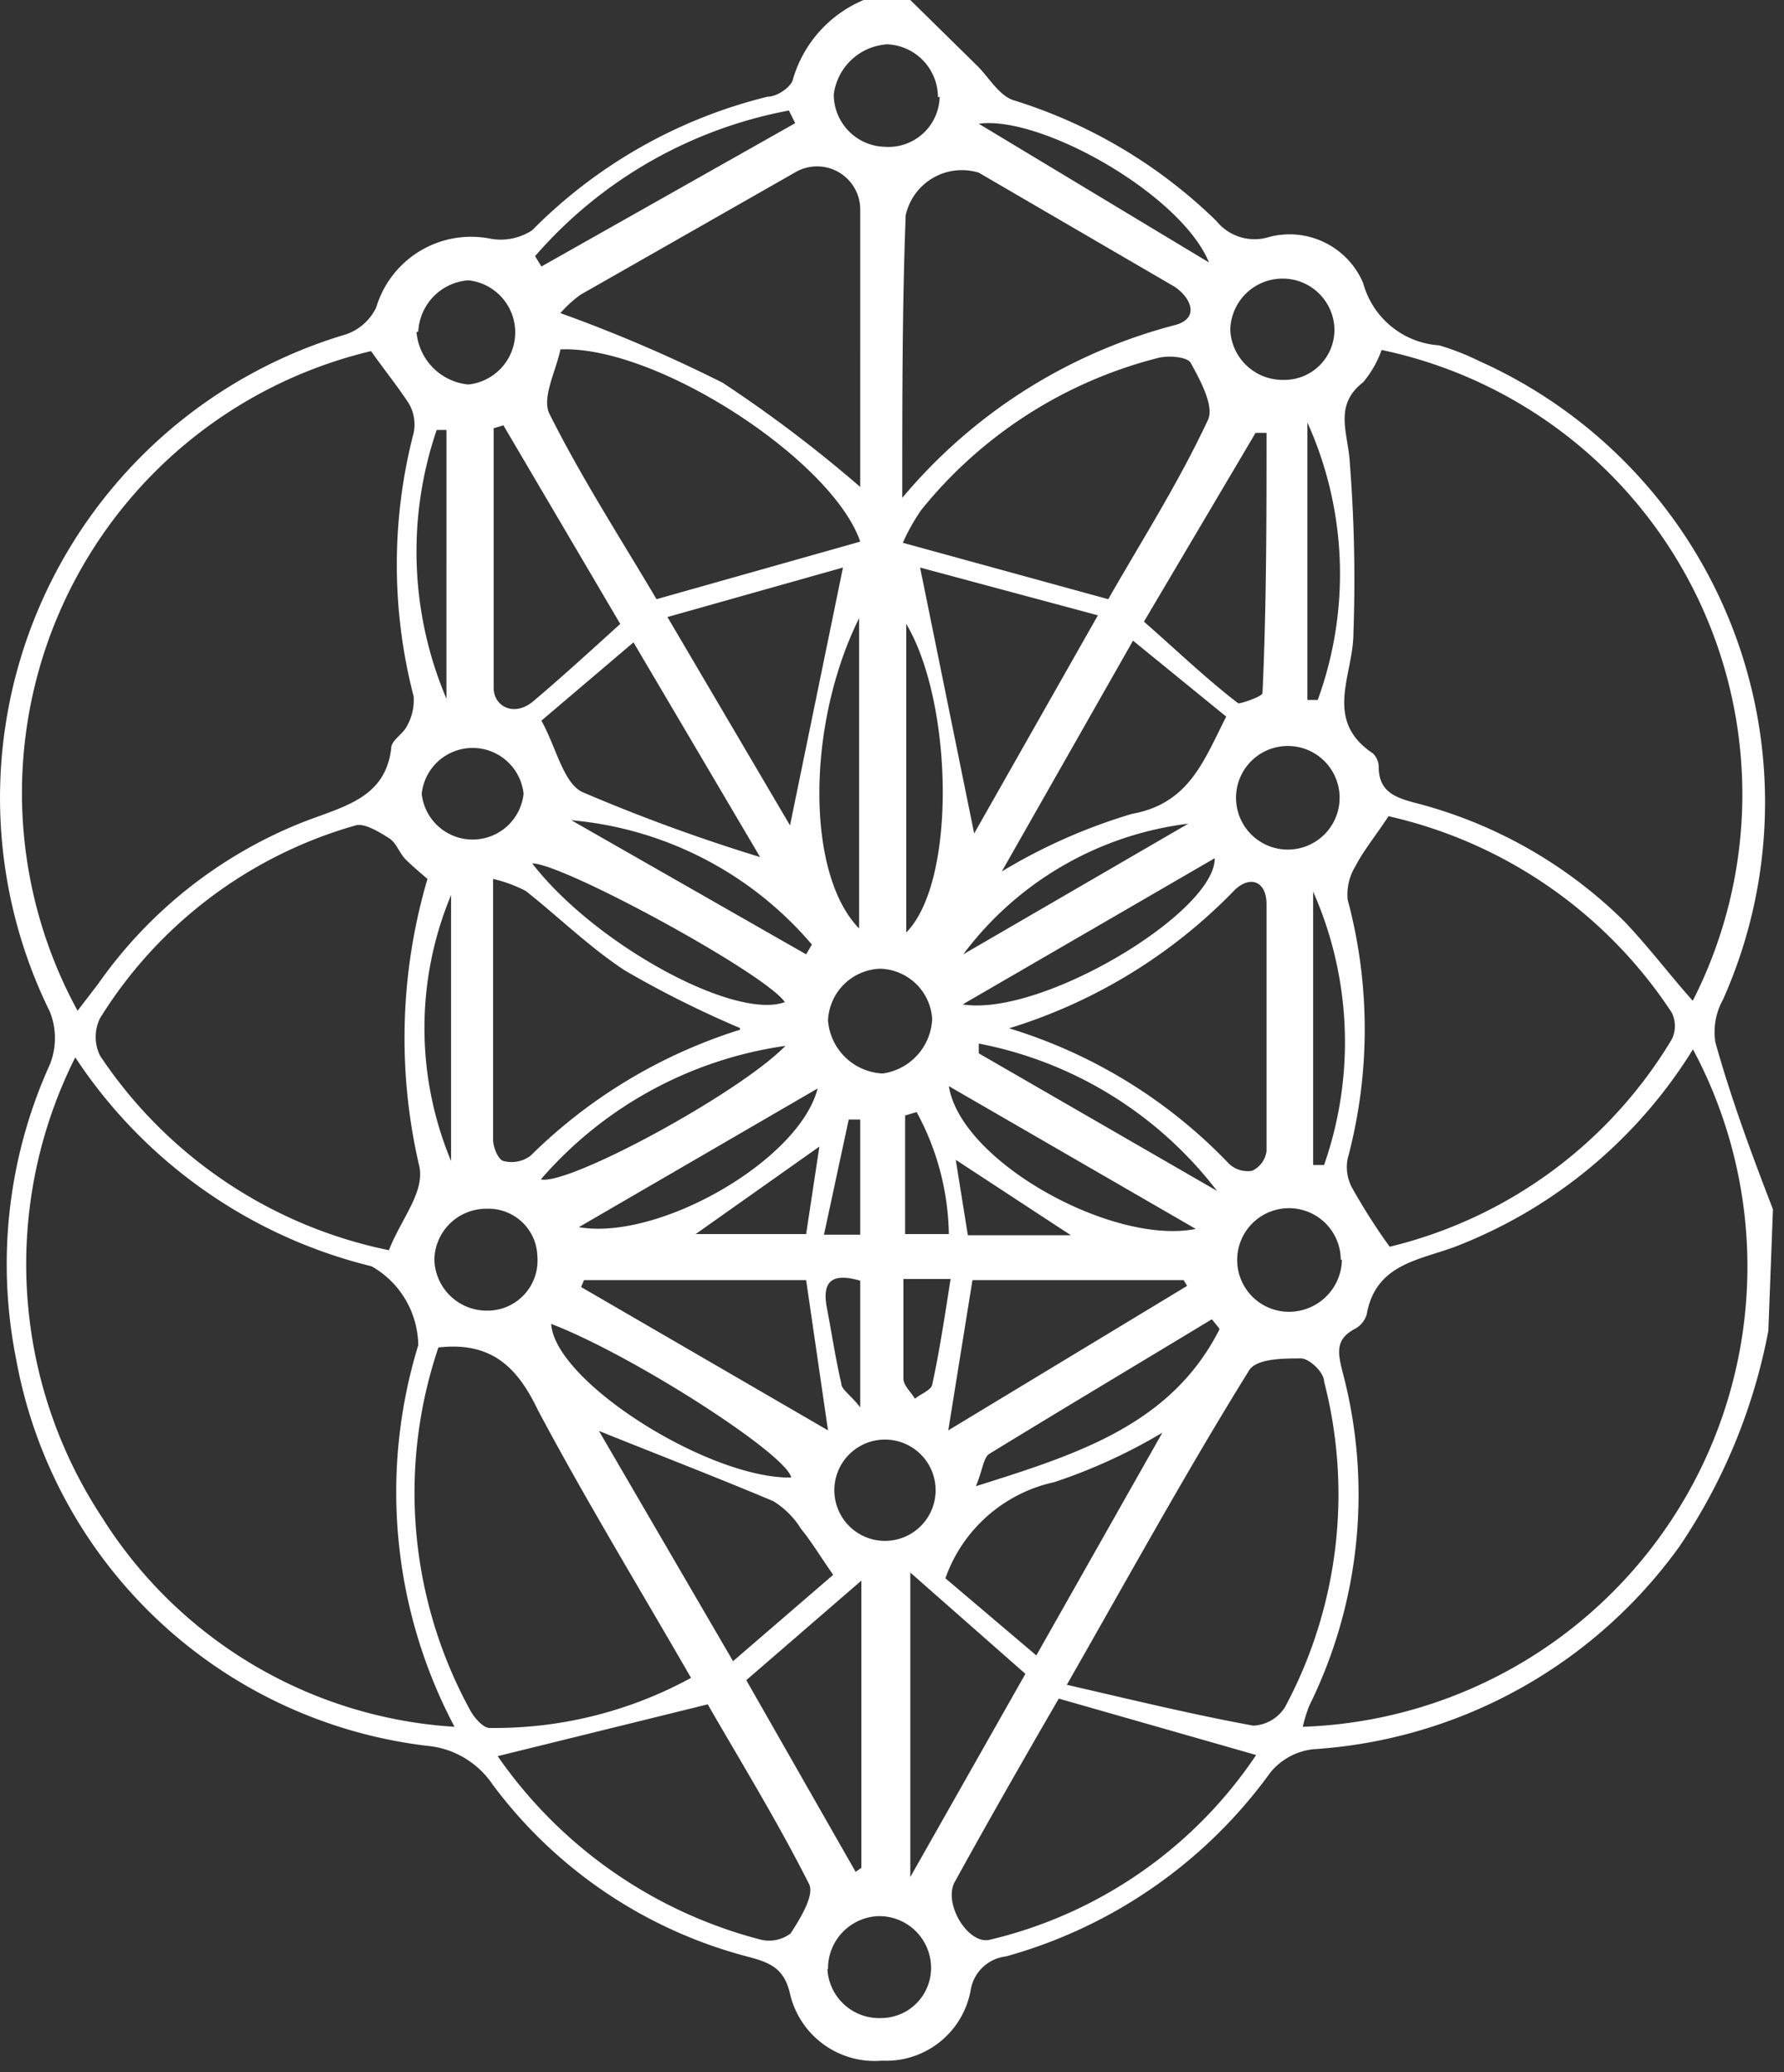 <?xml version="1.0" ?>
<svg xmlns="http://www.w3.org/2000/svg" width="31" height="36" viewBox="0 0 31 36">
  <rect x="0" y="0" width="31" height="36" fill="#333333" stroke="none"/>
  <path d="M30.728 23.12a10 10 0 0 1-1.54 3.74 8.5 8.5 0 0 1-6.37 3.53 1.12 1.12 0 0 0-0.74 0.4 8.46 8.46 0 0 1-4.6 3.2 0.7 0.7 0 0 0-0.61 0.58 1.49 1.49 0 0 1-1.54 1.23 1.51 1.51 0 0 1-1.6-1.16c-0.1-0.44-0.34-0.54-0.71-0.64a8.06 8.06 0 0 1-4.46-3 1.54 1.54 0 0 0-1.14-0.67 8.25 8.25 0 0 1-7.14-6.73 8.4 8.4 0 0 1 0.59-5.11 1.24 1.24 0 0 0 0-0.91 8.4 8.4 0 0 1 5.14-11.77 0.91 0.91 0 0 0 0.53-0.47 1.72 1.72 0 0 1 2-1.19 1 1 0 0 0 0.71-0.15 8.65 8.65 0 0 1 4.09-2.32c0.17 0 0.41-0.17 0.44 -0.3A2.14 2.14 0 0 1 15.008 0h0.81l1.19 1.17c0.19 0.2 0.36 0.49 0.6 0.57 a8.75 8.75 0 0 1 3.53 2.1 0.85 0.85 0 0 0 0.87 0.29 1.39 1.39 0 0 1 1.68 0.79 A1.47 1.47 0 0 0 25.008 6c0.237 0.07 0.468 0.16 0.69 0.27 a8.4 8.4 0 0 1 4.24 11.1 1.15 1.15 0 0 0-0.13 0.74 c0.28 1 0.63 1.94 1 2.9l-0.08 2.11zm-1.31-4.89a8.41 8.41 0 0 1-4.16 3.44c-0.64 0.23 -1.36 0.31 -1.51 1.17a0.43 0.43 0 0 1-0.21 0.25 c-0.34 0.18 -0.29 0.42 -0.21 0.74 a8.29 8.29 0 0 1-0.58 5.81 2.57 2.57 0 0 0-0.11 0.36 8 8 0 0 0 6.78-11.77zm0-0.85a7.89 7.89 0 0 0-5.41-11.3 1.82 1.82 0 0 1-0.32 0.56 c-0.49 0.38 -0.29 0.82 -0.24 1.31a26 26 0 0 1 0.07 3.05c0 0.73-0.53 1.51 0.34 2.09 0.064 0.063 0.1 0.15 0.1 0.24 0 0.43 0.3 0.53 0.64 0.62a8 8 0 0 1 3.62 2.05c0.43 0.45 0.79 0.93 1.19 1.38h0.01zM6.448 6.1a7.89 7.89 0 0 0-5.1 11.46l0.36-0.47a7.9 7.9 0 0 1 3.59-2.82c0.71-0.27 1.4-0.42 1.5-1.27 0-0.14 0.2 -0.24 0.27 -0.38a0.92 0.92 0 0 0 0.12-0.52 9.11 9.11 0 0 1 0-4.58 0.72 0.72 0 0 0-0.09-0.52c-0.19-0.29-0.41-0.56-0.65-0.9zm-5.14 12.27a8 8 0 0 0 0.47 8A7.8 7.8 0 0 0 7.898 30a8.71 8.71 0 0 1-0.63-6.63 1.6 1.6 0 0 0-0.81-1.37 8.62 8.62 0 0 1-5.15-3.63zm5.45 3.35c0.21-0.54 0.62 -1 0.53-1.45a9.78 9.78 0 0 1 0.14-5c-0.15-0.13-0.27-0.23-0.38-0.34-0.11-0.11-0.16-0.29-0.29-0.37-0.13-0.08-0.42-0.27-0.58-0.22a7.7 7.7 0 0 0-4.44 3.35 0.74 0.74 0 0 0 0 0.65 7.94 7.94 0 0 0 5.02 3.38zm17.37-7.54c-0.23 0.35 -0.43 0.59 -0.57 0.86 a0.94 0.94 0 0 0-0.14 0.59 8.69 8.69 0 0 1 0 4.5 0.76 0.76 0 0 0 0.09 0.53 c0.195 0.345 0.408 0.679 0.64 1a7.87 7.87 0 0 0 4.9-3.6 0.52 0.52 0 0 0 0-0.47 8 8 0 0 0-4.92-3.41zm-16.51 9.23a7.87 7.87 0 0 0 0.54 6.28c0.07 0.14 0.24 0.34 0.36 0.33 a7.11 7.11 0 0 0 3.49-0.87c-0.91-1.58-1.83-3.09-2.66-4.65-0.34-0.71-0.78-1.2-1.73-1.09zm10.92 5.86c1.17 0.27 2.2 0.52 3.24 0.71 a0.69 0.69 0 0 0 0.55-0.32 7.82 7.82 0 0 0 0.68-5.66c0-0.16-0.26-0.4-0.4-0.4-0.31 0-0.79 0-0.91 0.22 -1.05 1.69-2.03 3.47-3.16 5.45zm-3.59-20.81V3.64a0.75 0.75 0 0 0-1.14-0.64l-3.72 2.12a2.07 2.07 0 0 0-0.35 0.32 c0.963 0.346 1.905 0.75 2.82 1.21a23.08 23.08 0 0 1 2.39 1.81zm0.73 0.19 a9.2 9.2 0 0 1 4.73-3c0.44-0.11 0.3 -0.47 0-0.67L17.008 3a1 1 0 0 0-1.27 0.74 c-0.06 1.57-0.06 3.13-0.06 4.91zm-4.27 1.76l3.54-1C14.468 8 11.418 6 9.738 6.07c-0.07 0.36 -0.33 0.84 -0.19 1.12 0.56 1.12 1.24 2.17 1.86 3.22zm7.85 0c0.57-1 1.21-2 1.73-3.11 0.12 -0.24-0.14-0.71-0.3-1-0.06-0.1-0.39-0.13-0.57-0.08a7.73 7.73 0 0 0-4.11 2.64c-0.124 0.18 -0.231 0.37 -0.32 0.57 l3.57 0.98 zm-10.61 20.1a8 8 0 0 0 4.58 3.19 0.62 0.62 0 0 0 0.51-0.11c0.17-0.26 0.42 -0.67 0.32 -0.86-0.55-1.09-1.19-2.13-1.76-3.12l-3.65 0.9 zm9.75-1c-0.58 1-1.21 2.1-1.81 3.19-0.2 0.38 0.24 1.09 0.61 1a7.71 7.71 0 0 0 4.63-3.21l-3.43-0.98zm-0.88-11.65a8.84 8.84 0 0 1 3.84 2.36 0.47 0.47 0 0 0 0.4 0.12 0.44 0.44 0 0 0 0.25-0.34v-4.29c0-0.42-0.31-0.51-0.58-0.22a9.21 9.21 0 0 1-3.91 2.38v-0.01zm-4.66 0a17.72 17.72 0 0 1-2-1c-0.61-0.4-1.14-0.92-1.72-1.38a2.38 2.38 0 0 0-0.57-0.21v4.53c0 0.13 0.09 0.35 0.18 0.37a0.55 0.55 0 0 0 0.47-0.09 9 9 0 0 1 3.64-2.19v-0.03zm3.13-8l0.94 4.62 2.15-3.79-3.09-0.83zm-5.58 15l2.33 4 1.74-1.5c-0.23-0.33-0.38-0.58-0.56-0.8a1.47 1.47 0 0 0-0.48-0.48c-1-0.42-2.01-0.81-3.03-1.22zm1.19-14.14l2.13 3.62 0.92 -4.48-3.05 0.86 zm5.81 4.42a9.73 9.73 0 0 1 2.26-1c1-0.18 1.25-0.93 1.64-1.69l-1.62-1.32-2.28 4.01zm-8.66-7.75l-0.17 0.05 v4.51c0 0.32 0.35 0.51 0.68 0.24 0.51 -0.43 1-0.88 1.52-1.35l-2.03-3.45zm2.26 3.77l-1.6 1.36c0.26 0.47 0.38 1.08 0.71 1.24a30.61 30.61 0 0 0 3.09 1.13l-2.2-3.73zm7 17.6l2.19-3.87a9.47 9.47 0 0 1-1.88 0.86 2.59 2.59 0 0 0-1.89 1.67l1.58 1.34zm-2.19-1.44v5.29l2-3.53-2-1.76zm6.19-19.8h-0.19l-1.94 3.28c0.56 0.49 1.09 1 1.64 1.42 0.06 0 0.42-0.12 0.42 -0.18 0.07 -1.51 0.07 -3.04 0.07 -4.52zm-7.14 25l0.1-0.07v-4.99l-2 1.73 1.9 3.33zm-4.72-10.28l-0.05 0.12 4.29 2.49-0.38-2.61h-3.86zm6.75 0l-0.42 2.61 4.15-2.51-0.06-0.1h-3.67zm-7.32 0.76 c0.06 1 2.73 2.69 4.17 2.67-0.07-0.4-2.74-2.12-4.17-2.67zm11.61 0.08 l-0.13-0.16c-1.29 0.78 -2.58 1.55-3.87 2.34-0.1 0.07 -0.11 0.27 -0.23 0.56 1.78-0.56 3.39-1.07 4.23-2.72v-0.02zm-4.7-4.21c0.21 1.32 2.86 2.77 4.29 2.48l-4.29-2.48zm-1.56-2.76v-5.37c-0.92 1.86-0.92 4.45 0 5.39v-0.02zM9.248 15c1.09 1.41 3.52 2.73 4.39 2.41-0.34-0.5-3.85-2.41-4.39-2.41zm6.5 1.2c0.88-0.89 0.81 -4 0-5.36v5.36zm-1.54 2.71l-4.15 2.41c1.39 0.24 3.83-1.16 4.15-2.41zm-0.56-0.74a6.9 6.9 0 0 0-4.25 2.32c0.48 0.11 3.44-1.49 4.25-2.32zm3.08-0.72c1.37 0.22 4.39-1.6 4.38-2.54l-4.38 2.54zm-2.91-15.31l-0.11-0.22a7.72 7.72 0 0 0-4.41 2.53l0.11 0.18 4.41-2.49zm2.38 15.56a0.93 0.93 0 0 0-0.91-0.87 0.94 0.94 0 0 0-0.9 0.9 1 1 0 0 0 0.95 0.92 1 1 0 0 0 0.86-0.95zm6.18-2.94a0.9 0.9 0 1 0 0-1.8 0.9 0.9 0 0 0 0 1.8zm-8 19.45a0.9 0.9 0 0 0 0.94 0.85 0.87 0.87 0 0 0 0.86-0.91 0.9 0.9 0 0 0-0.93-0.86 0.91 0.91 0 0 0-0.86 0.92 h-0.01zm1-7.44a0.88 0.88 0 1 0 0-1.76 0.88 0.88 0 0 0 0 1.76zm-8.14-21a1 1 0 0 0 0.9 0.91 0.91 0.91 0 0 0 0-1.81 0.94 0.94 0 0 0-0.87 0.89 l-0.03 0.01 zm9.06-4.08a0.92 0.92 0 0 0-0.88-0.92 1 1 0 0 0-0.93 0.87 c0 0.491 0.389 0.894 0.88 0.91a0.89 0.89 0 0 0 0.96-0.87l-0.03 0.01 zm7 20.2a0.9 0.9 0 1 0-0.9 0.9 0.92 0.92 0 0 0 0.92-0.91l-0.02 0.01 zm-14.2-8.1a0.89 0.89 0 0 0-1.77 0 0.89 0.89 0 0 0 1.77 0zm14.09-8.07a0.9 0.9 0 0 0-0.91-0.88 0.91 0.91 0 0 0-0.9 0.89 0.91 0.91 0 0 0 0.92 0.87 0.87 0.87 0 0 0 0.89-0.88zm-15.43 6.42V7.47h-0.17a6.54 6.54 0 0 0 0.17 4.67zm1.58 9.69a0.85 0.85 0 0 0-0.89-0.83 0.9 0.9 0 0 0-0.9 0.89 0.91 0.91 0 0 0 0.91 0.88 0.87 0.87 0 0 0 0.88-0.94zm13.38-9.67h0.18a6.39 6.39 0 0 0-0.18-4.82v4.82zm0.1 3.33v4.75h0.19a6.46 6.46 0 0 0-0.19-4.75zm-1.81-10.93c-0.48-1.18-2.92-2.56-4-2.41l4 2.41zm-11.08 9.69l4.08 2.33 0.1 -0.17a6.2 6.2 0 0 0-4.18-2.16zm7.08 3.88v0.17l4.14 2.39a6.84 6.84 0 0 0-4.14-2.56zm-9.17-2.58a6 6 0 0 0 0 4.62v-4.62zm12.81-1.24a5.76 5.76 0 0 0-3.91 2.27l3.91-2.27zm-6.41 5.61l-2.15 1.52h1.92l0.23-1.52zm1.46 2.3v1.73c0 0.12 0.13 0.23 0.2 0.35 0.1 -0.08 0.28 -0.15 0.3 -0.24 0.13 -0.6 0.22 -1.2 0.32 -1.84h-0.82zm0.23-2.9l-0.2 0.06 v2.06h0.76a4.58 4.58 0 0 0-0.56-2.12zm2.68 2.14l-2-1.31 0.21 1.31h1.79zm-3.66 0.79 c-0.48-0.14-0.67 0-0.58 0.47 0.09 0.47 0.15 0.88 0.25 1.31 0 0.11 0.15 0.19 0.33 0.42v-2.2zm0-2.8h-0.2l-0.43 2h0.63v-2z" fill="#FFF"/>
</svg>
